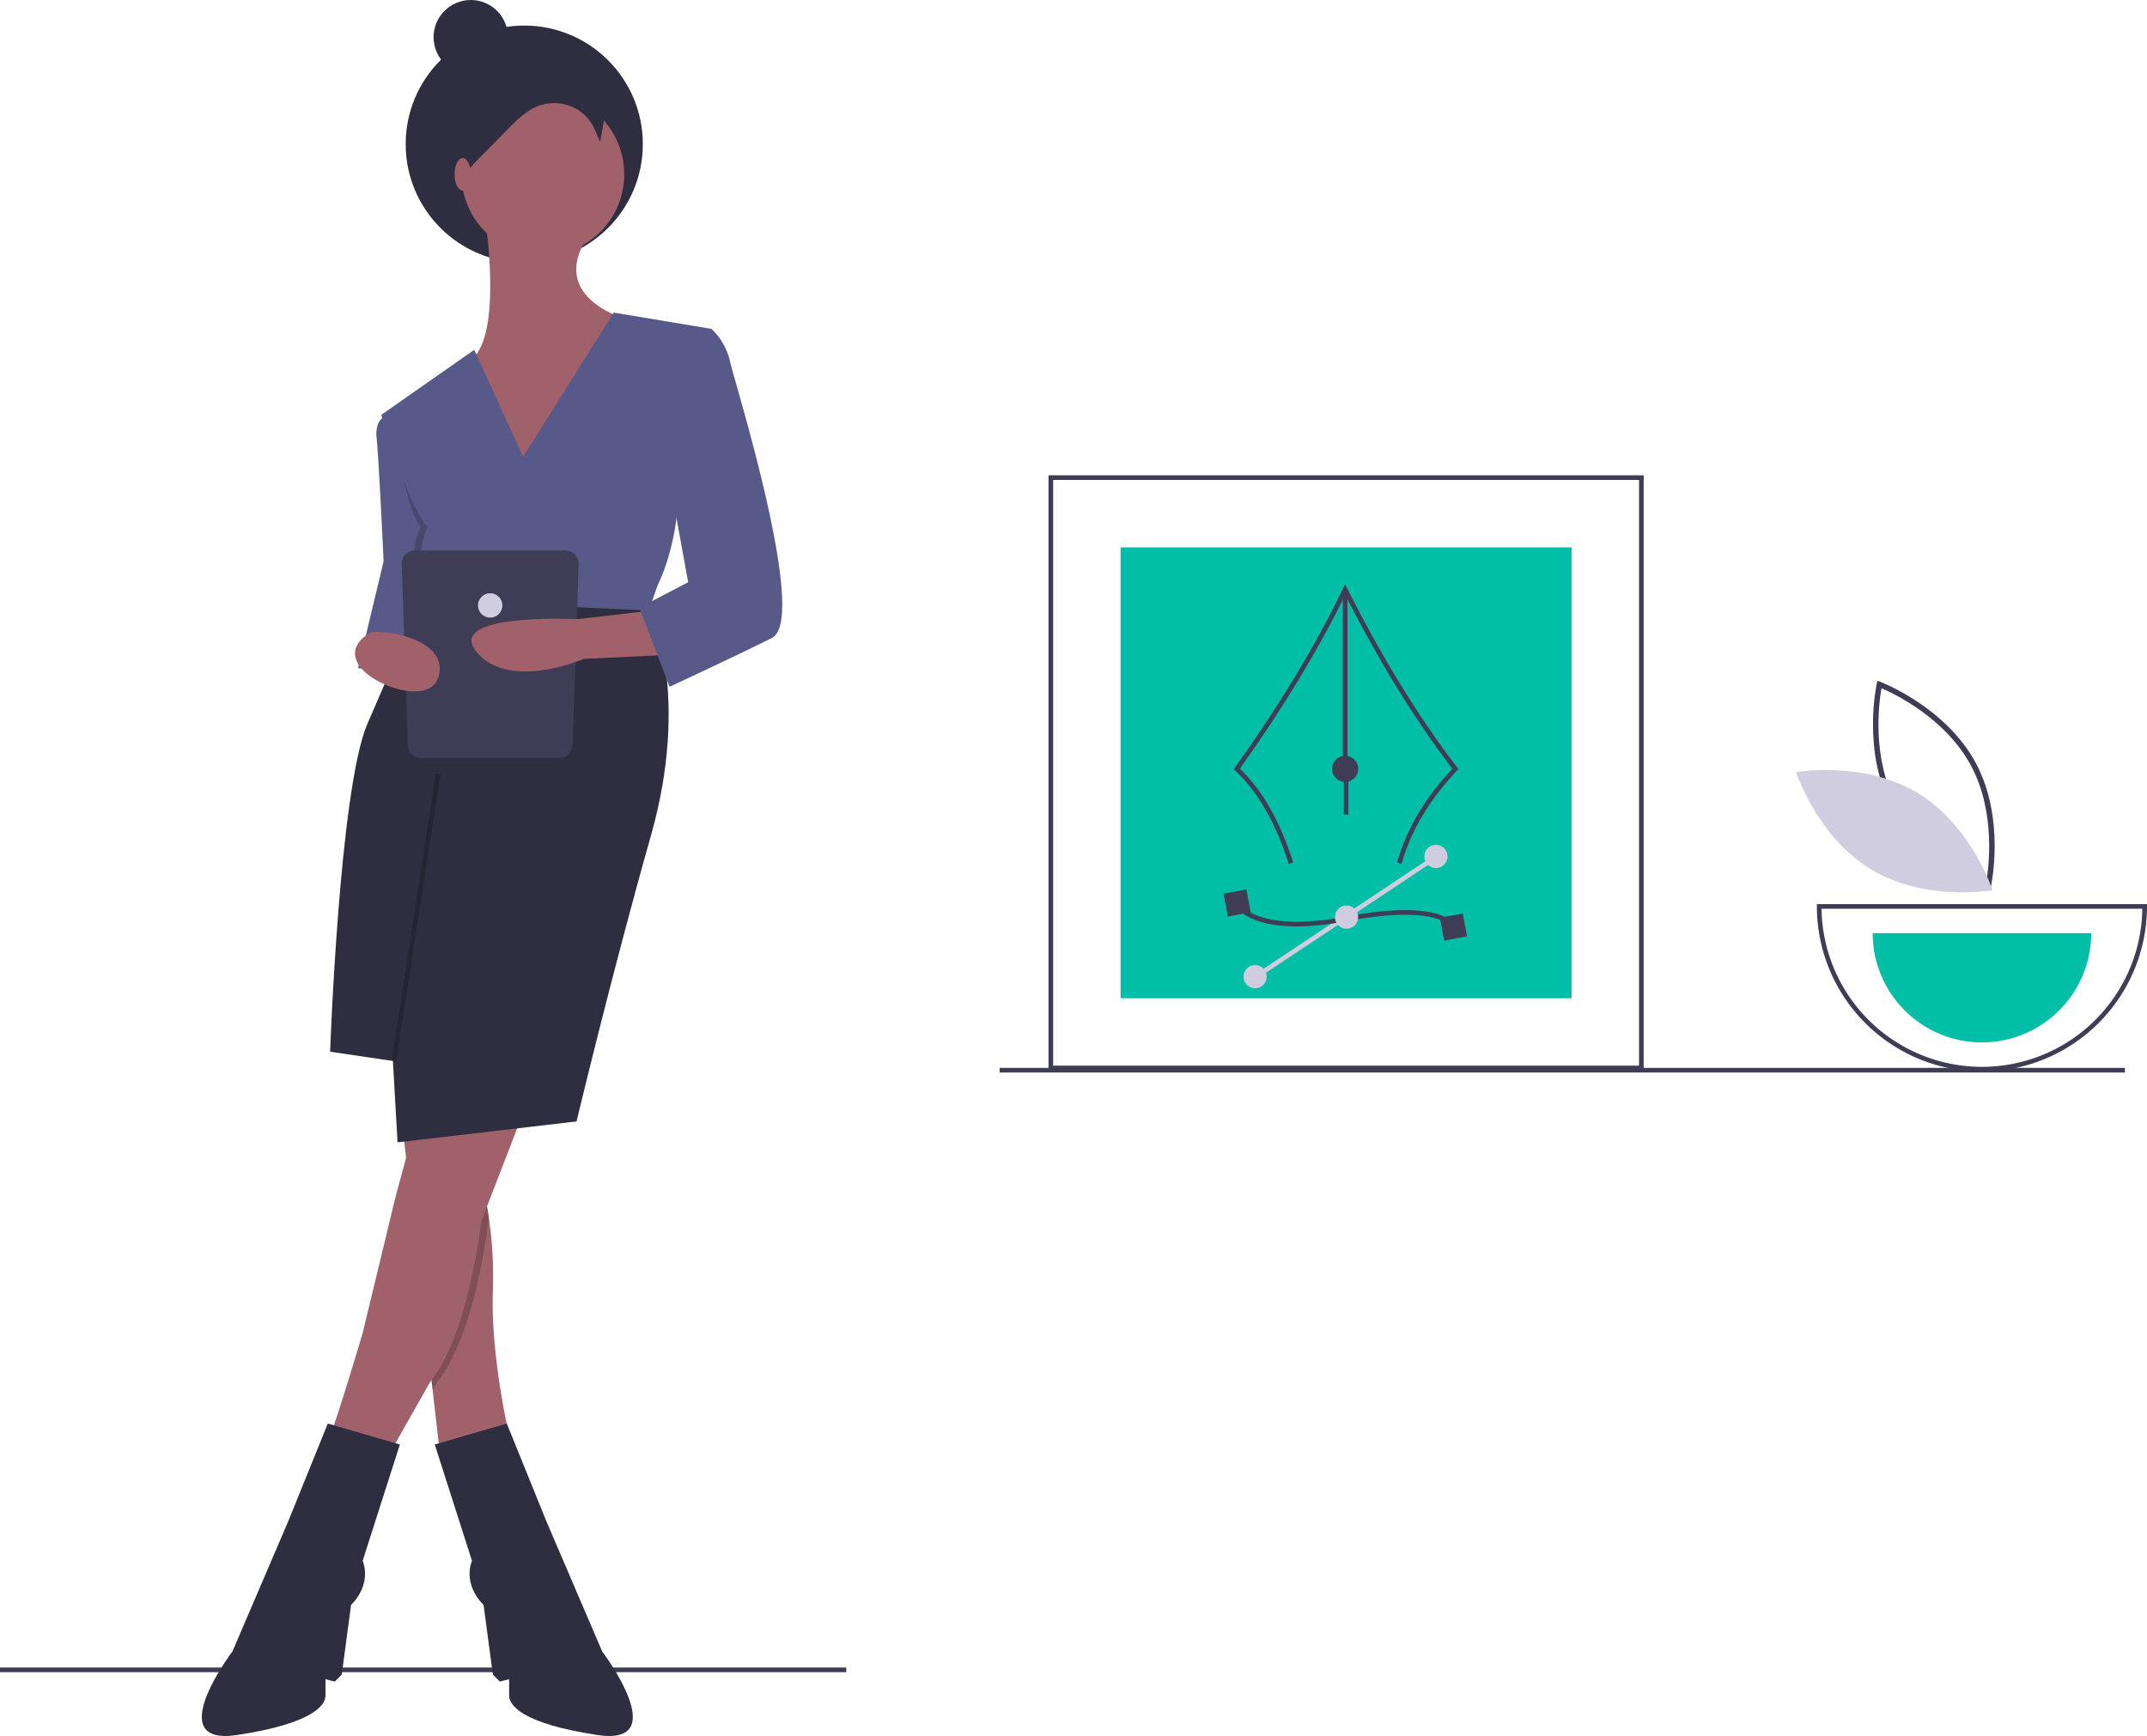 <svg id="bc4ccc1a-6088-4a0b-8e75-630a9ab24761" data-name="Layer 1" xmlns="http://www.w3.org/2000/svg" width="923.5" height="746.923" viewBox="0 0 923.5 746.923"><title>interior_design</title><rect y="717.461" width="364" height="2" fill="#3f3d56"/><path d="M994.304,459.374l-1.267-.475c-.278-.105-27.993-10.723-40.975-34.799-12.983-24.077-6.626-53.067-6.56-53.356l.299-1.32,1.267.475c.278.105,27.992,10.723,40.975,34.799,12.983,24.077,6.626,53.067,6.56,53.356ZM954.14,422.979c10.976,20.357,32.877,30.791,38.426,33.174,1.055-5.947,4.364-29.997-6.603-50.334-10.965-20.335-32.874-30.786-38.426-33.174C946.482,378.596,943.174,402.643,954.14,422.979Z" transform="translate(-138.25 -76.539)" fill="#3f3d56"/><path d="M962.983,417.654c23.331,14.037,32.317,41.918,32.317,41.918s-28.842,5.123-52.173-8.914S910.81,408.74,910.81,408.74,939.652,403.617,962.983,417.654Z" transform="translate(-138.25 -76.539)" fill="#d0cde1"/><path d="M990.75,537.539a71.081,71.081,0,0,1-71-71v-1h142v1A71.081,71.081,0,0,1,990.75,537.539Zm-68.993-70a69,69,0,0,0,137.986,0Z" transform="translate(-138.25 -76.539)" fill="#3f3d56"/><path d="M990.75,525.039a47,47,0,0,0,47-47h-94A47,47,0,0,0,990.75,525.039Z" transform="translate(-138.25 -76.539)" fill="#00bfa6"/><circle cx="225.5" cy="62" r="51" fill="#2f2e41"/><path d="M347.25,173.039s7,47-6,58,21,57,21,57l46-74s-35-9-17-36Z" transform="translate(-138.25 -76.539)" fill="#a0616a"/><path d="M330.25,311.039l-6.99,27.44-7.01,27.56-24-2,11-46s-2-43-3-53a13.544,13.544,0,0,1,.41-5.48,6.17,6.17,0,0,1,5.59-4.52Z" transform="translate(-138.25 -76.539)" fill="#575a89"/><path d="M357.25,694.039l-30,6-2.92-25.51-10.51-92.01-2.57-22.48,35-10-.23,8-.77,27a111.98,111.98,0,0,1,3.35,16.08,172.242,172.242,0,0,1,1.65,30.92C349.25,660.039,357.25,694.039,357.25,694.039Z" transform="translate(-138.25 -76.539)" fill="#a0616a"/><path d="M325.25,698.039l31-9,17,42,24,56s31,41-2,36-38-13-38-17v-7l-4,1-3-3-4-30s-9-8-5-19Z" transform="translate(-138.25 -76.539)" fill="#2f2e41"/><path d="M348.6,601.119l-.35.92s-5.21,48.6-22.11,69.3l-1.81,3.19-10.51-92.01,6.6-24.48H346.02l-.77,27A111.98,111.98,0,0,1,348.6,601.119Z" transform="translate(-138.25 -76.539)" opacity="0.2"/><path d="M362.25,558.039l-17,44s-5.21,48.604-22.105,69.302L301.25,710.039s-26-9-24-9,17-51,17-51l14-58,9.169-34Z" transform="translate(-138.25 -76.539)" fill="#a0616a"/><path d="M310.25,698.039l-31-9-17,42-24,56s-31,41,2,36,38-13,38-17v-7l4,1,3-3,4-30s9-8,5-19Z" transform="translate(-138.25 -76.539)" fill="#2f2e41"/><circle cx="233.5" cy="75" r="35" fill="#a0616a"/><path d="M330.25,311.039l-6.99,27.44-6.01-.44a17.274,17.274,0,0,0-2-7c-2-4,0-1,4-5s1-2-2-7,2-16,2-16c-5.6-4-13-48-13-48Z" transform="translate(-138.25 -76.539)" opacity="0.2"/><path d="M363.25,273.039l-21-46-40,28s13,43,20,48c0,0-5,11-2,16s6,3,2,7-6,1-4,5a17.274,17.274,0,0,1,2,7l95,7,6-17s12-23,8-55l15-55-42-7Z" transform="translate(-138.25 -76.539)" fill="#575a89"/><path d="M418.443,339.247S435.25,376.039,418.25,436.039s-32,123-32,123l-77,9-2-35-27-4s4-113,16-141,23.437-53.303,23.437-53.303Z" transform="translate(-138.25 -76.539)" fill="#2f2e41"/><rect x="255.021" y="470.039" width="124.459" height="2" transform="translate(-334.873 636.284) rotate(-81.237)" opacity="0.2"/><path d="M398.093,123.665A24.048,24.048,0,0,0,385.954,110.269c-6.976-3.322-15.108-3.056-22.755-1.949-8.821,1.277-18.092,3.946-23.788,10.802-3.654,4.398-5.409,10.024-7.082,15.491-1.933,6.321-3.883,12.737-4.054,19.345A73.262,73.262,0,0,0,329.632,167.59a20.263,20.263,0,0,0,2.069,7.086c1.25,2.137,3.535,3.853,6.005,3.698a26.323,26.323,0,0,1,1.668-28.229,51.412,51.412,0,0,1,4.668-5.191l12.712-12.908c3.9-3.96,7.974-8.036,13.18-9.98a19.496,19.496,0,0,1,18.086,2.546,19.079,19.079,0,0,1,5.243,6.001c.931,1.659,3.093,7.004,3.093,7.004S398.861,125.798,398.093,123.665Z" transform="translate(-138.25 -76.539)" fill="#2f2e41"/><ellipse cx="199" cy="75" rx="3.5" ry="7" fill="#a0616a"/><circle cx="202.5" cy="16" r="16" fill="#2f2e41"/><path d="M378.878,402.649H319.31a5.653,5.653,0,0,1-5.653-5.653l-2.625-77.943a5.653,5.653,0,0,1,5.653-5.653h64.818a5.653,5.653,0,0,1,5.653,5.653l-2.625,77.943A5.653,5.653,0,0,1,378.878,402.649Z" transform="translate(-138.25 -76.539)" fill="#3f3d56"/><circle cx="210.844" cy="260.487" r="5.25" fill="#d0cde1"/><path d="M420.25,339.039,386.578,342.926S329.25,340.039,343.25,357.039s46,3,46,3l42-2Z" transform="translate(-138.25 -76.539)" fill="#a0616a"/><path d="M298.14,348.51s-11.121,4.93-5.675,13.98,31.204,18.204,34.551,4.744-15.936-17.705-20.724-18.346A42.782,42.782,0,0,0,298.14,348.51Z" transform="translate(-138.25 -76.539)" fill="#a0616a"/><path d="M432.25,222.039l12-4a27.145,27.145,0,0,1,8,14c2,9,34,111,18,119s-44,21-44,21l-13-34,21-11-8-44S418.25,222.039,432.25,222.039Z" transform="translate(-138.25 -76.539)" fill="#575a89"/><path d="M845.25,537.039h-256v-256h256Zm-254-2h252v-252h-252Z" transform="translate(-138.25 -76.539)" fill="#3f3d56"/><rect x="482" y="235.5" width="194" height="194" fill="#00bfa6"/><path d="M692.597,448.226c-5.805-18.008-13.124-30.768-23.034-40.153l-.633-.6.508-.709c18.964-26.475,34.612-52.375,46.511-76.981l.881-1.821.912,1.805c15.196,30.076,30.669,55.253,47.303,76.971l.517.675-.582.619c-12.047,12.796-19.855,25.932-23.868,40.159l-1.926-.543c4.039-14.313,11.813-27.525,23.757-40.367-16.183-21.228-31.271-45.727-46.074-74.815-11.729,23.947-26.96,49.084-45.3,74.758,9.845,9.565,17.145,22.428,22.934,40.389Z" transform="translate(-138.25 -76.539)" fill="#3f3d56"/><rect x="577.599" y="253.68" width="2" height="77.128" fill="#3f3d56"/><circle cx="578.598" cy="330.808" r="5.624" fill="#3f3d56"/><rect x="670.302" y="469.898" width="93.408" height="2" transform="matrix(0.833, -0.554, 0.554, 0.833, -279.043, 399.314)" fill="#cfcce0"/><path d="M673.378,469.898c-3.447-2.349-4.42-4.652-4.516-4.897l1.862-.728-.931.364.928-.372c.058.142,6.376,14.255,47.06,6.551,42.607-8.069,47.572,4.51,47.762,5.049l-1.887.667c-.038-.1-5.003-11.42-45.503-3.75C691.599,477.811,679.091,473.792,673.378,469.898Z" transform="translate(-138.25 -76.539)" fill="#3f3d56"/><rect x="665.378" y="460.036" width="10" height="10" transform="translate(-213.072 56.318) rotate(-10.723)" fill="#3f3d56"/><rect x="758.432" y="470.403" width="10" height="10" transform="translate(-213.375 73.814) rotate(-10.723)" fill="#3f3d56"/><circle cx="579.203" cy="394.59" r="5" fill="#cfcce0"/><circle cx="539.867" cy="420.223" r="5" fill="#cfcce0"/><circle cx="617.644" cy="368.497" r="5" fill="#cfcce0"/><rect x="578" y="332.461" width="2" height="18" fill="#3f3d56"/><rect x="430" y="459.461" width="484" height="2" fill="#3f3d56"/></svg>